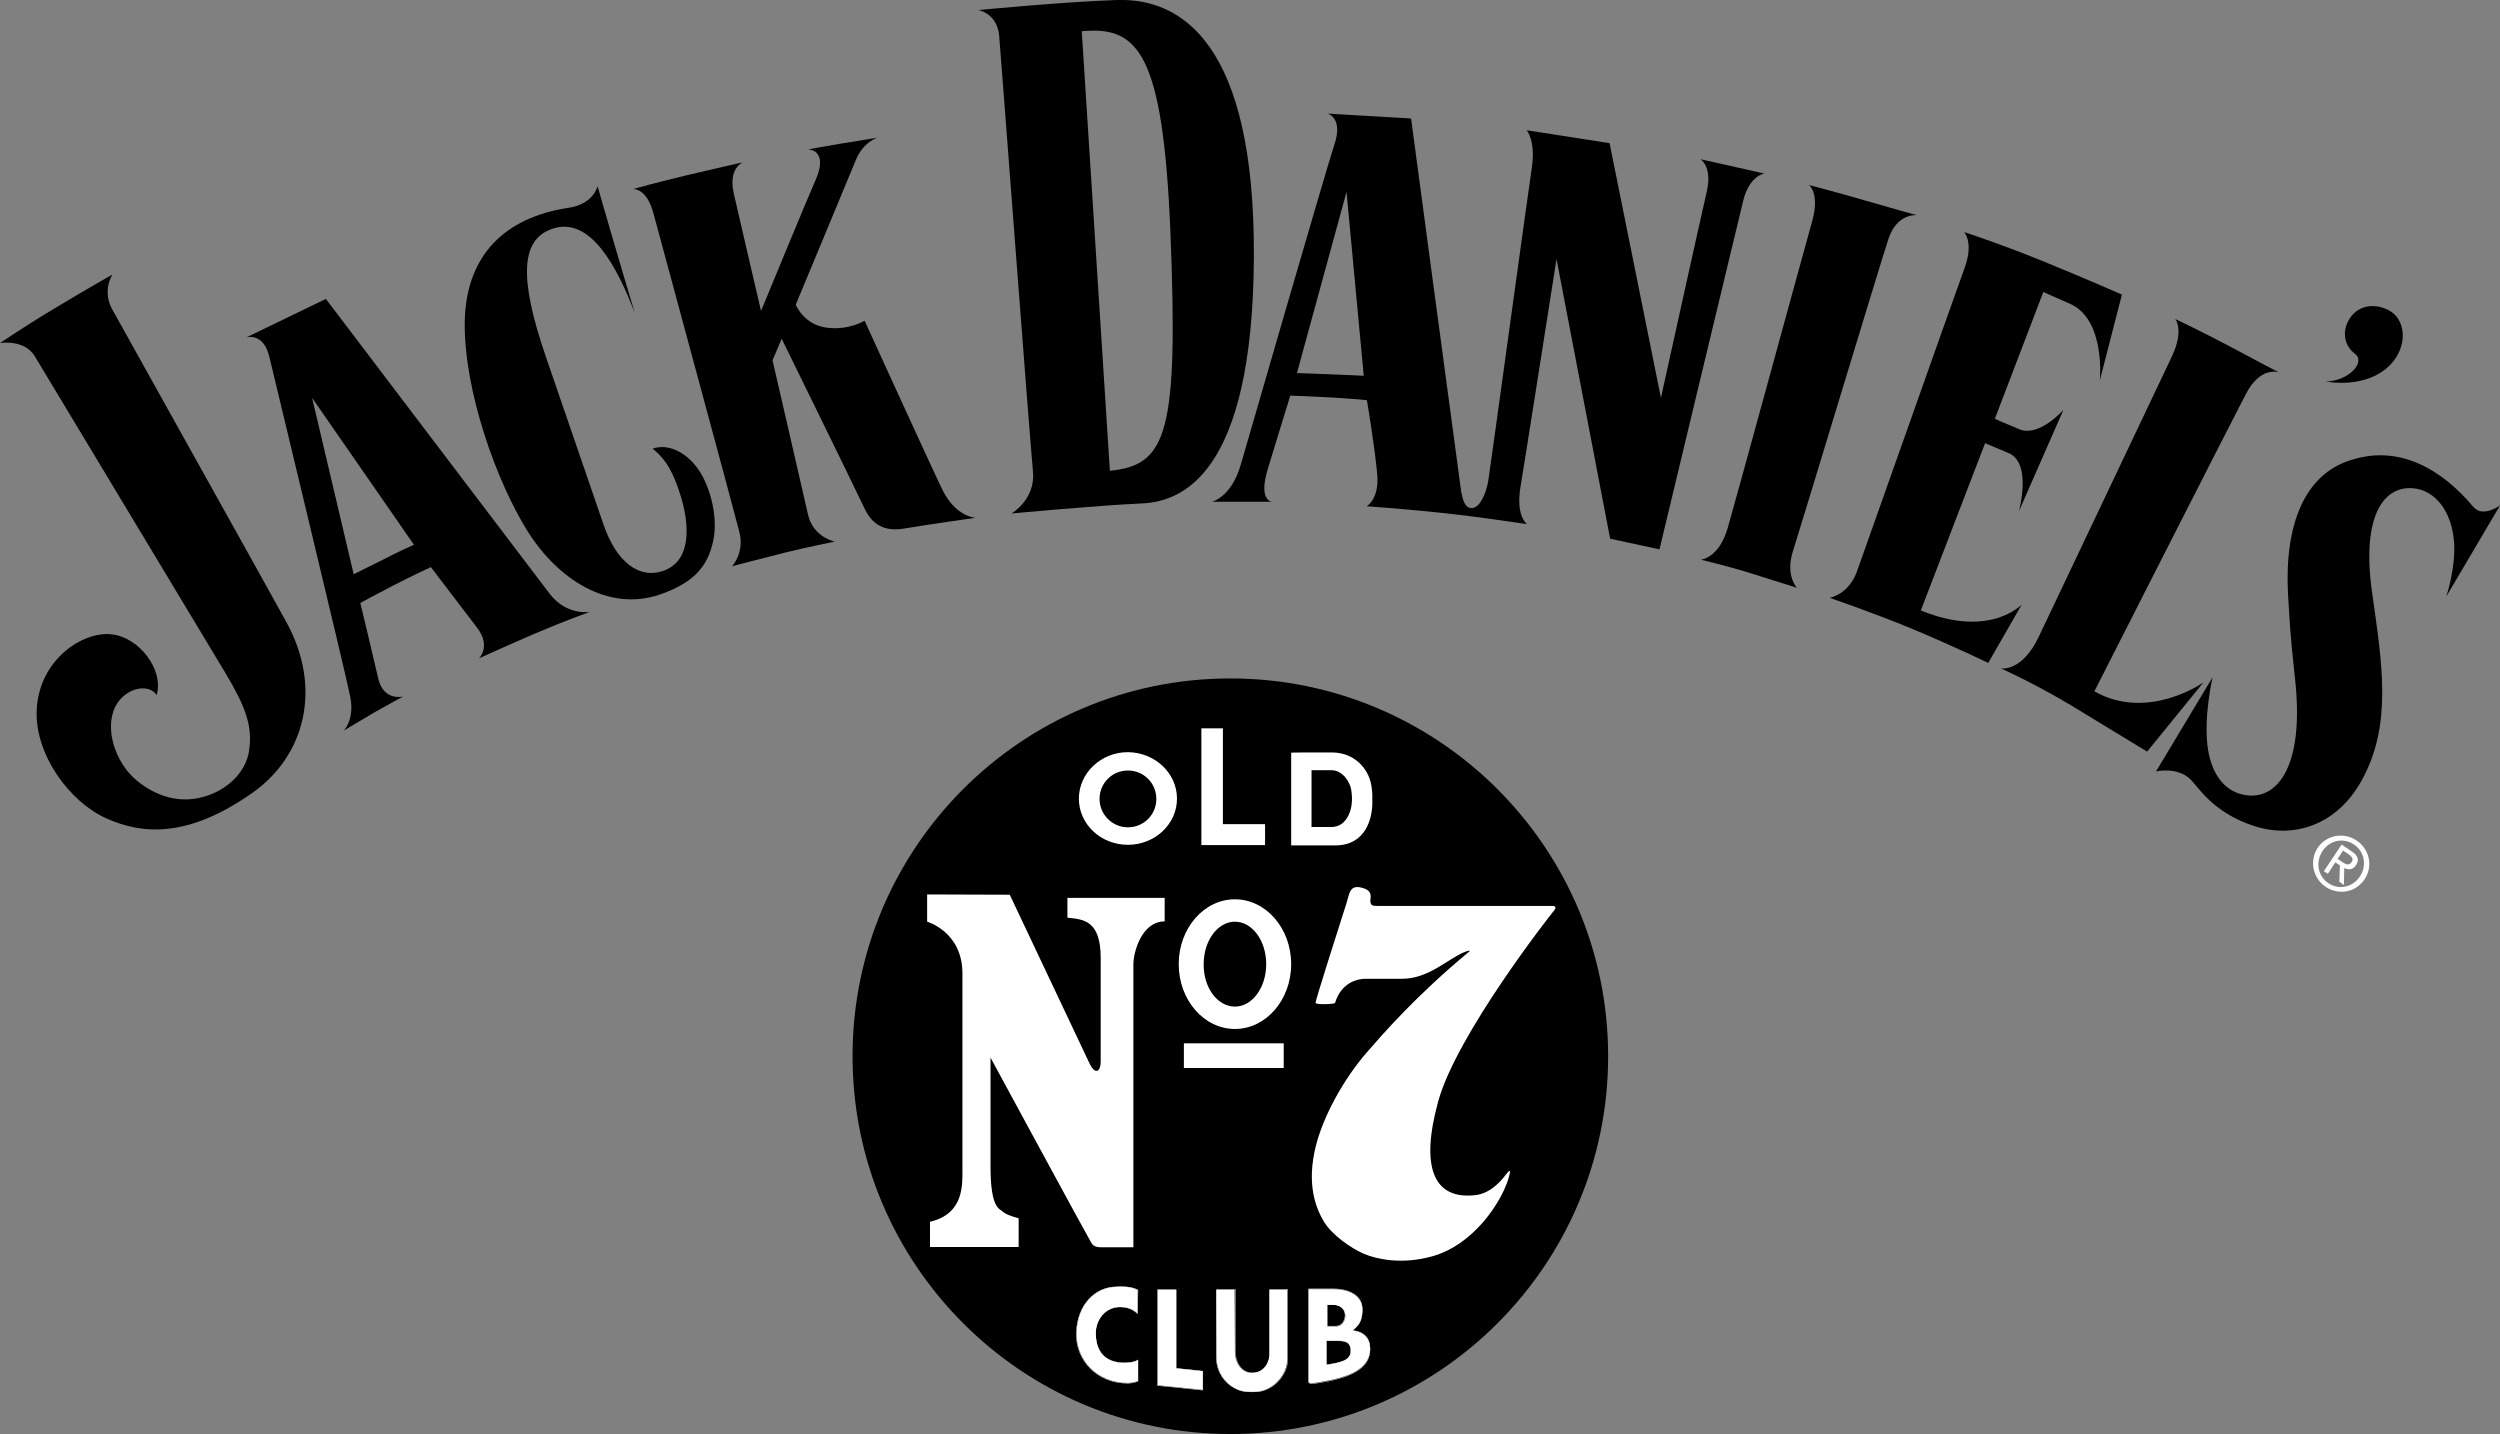 <?xml version="1.0" encoding="utf-8"?>
<!-- Generator: Adobe Illustrator 27.3.1, SVG Export Plug-In . SVG Version: 6.00 Build 0)  -->
<!DOCTYPE svg PUBLIC "-//W3C//DTD SVG 1.1//EN" "http://www.w3.org/Graphics/SVG/1.1/DTD/svg11.dtd">
<svg version="1.1" id="layer" xmlns:x="http://ns.adobe.com/Extensibility/1.0/" xmlns:i="http://ns.adobe.com/AdobeIllustrator/10.0/" xmlns:graph="http://ns.adobe.com/Graphs/1.0/"
	 xmlns="http://www.w3.org/2000/svg" xmlns:xlink="http://www.w3.org/1999/xlink" x="0px" y="0px" viewBox="0 0 871.5 499.9"
	 style="enable-background:new 0 0 871.5 499.9;" xml:space="preserve">
<rect x="0" y="0" width="871.5" height="499.9" fill="#808080" stroke="none"/>
<style type="text/css">
	.st0{fill:#FFFFFF;}
	.st1{fill:none;stroke:#FFFFFF;stroke-width:0.151;stroke-miterlimit:3.864;}
</style>
<g>
	<g>
		<path d="M763.6,271.7c-4.6-4.5-12-2.8-12-2.8l19.7-32.8c0,0-3,12.9-1.8,23.7c1.1,9.3,5.6,16.7,14.3,17.5
			c10.6,0.9,19.2-10.9,16.4-39.2c-1-10.2-1.6-13-2.6-30.9c-1.3-24.7,6-42.1,22.2-46.9c16.7-5.3,31.4,3.3,42.4,16.4
			c3.3,3.9,9.3-0.5,9.3-0.5l-18.7,31.7c0,0,3.3-10,2.7-18.7c-0.8-11.4-6.9-18.4-14.4-19c-9.9-0.8-18,9.2-14.2,36.3
			c3.5,24.9,7.2,46.1-3.7,65.7c-8.5,15.2-23.2,20.4-37.6,15.7C771.1,283.1,766.2,274.1,763.6,271.7"/>
		<path d="M37.1,285.3c-12.8-5.7-25.1-22.3-24.3-38c0.9-17.3,15.9-27.2,25.9-26.2s18.5,12.6,15.9,21.2c-3.1-4.7-12.5-2.1-15.1,5.7
			c-2.7,8.1,1.6,18.8,8.3,24.2c6.8,5.5,14.6,7.8,22.7,5.7c8.1-2.1,15.4-8.3,16.4-16.7c1.1-8.3-1.3-14.9-8.5-26.9
			c-5.5-9.1-63-104.7-66.2-110C8.5,118.1,0,119.6,0,119.6s9.4-6.4,20.2-12.8c10.8-6.5,19-11.1,19-11.1s-3.7,5.5-0.1,12.1
			c2.6,4.8,49.4,88.5,60.7,109c12.8,23.3,6.3,46.8-11.7,59.5C65.7,292.1,49.8,291,37.1,285.3"/>
		<path d="M722,245.9c-13-7.8-24.5-12.9-24.5-12.9s7.3,1.4,13.2-11c6.7-14.1,42.8-90.1,46.4-97.7c4.4-9.3,1.2-13.1,1.2-13.1
			s9.1,4.3,19.1,9.6c10,5.4,17,9,17,9s-6.3-2.3-11.4,7.4c-5.1,9.7-52.9,103.8-52.9,103.8c18.7,10.6,38-3.1,38-3.1L748.5,262
			C748.5,262.1,735.1,253.8,722,245.9"/>
		<path d="M666.3,219.1c-13.8-5.7-28.5-10.7-28.5-10.7s6.6-1.1,9.5-9.1s34.4-97.3,37.6-106c3.2-8.8-0.2-12.4-0.2-12.4
			s12.1,3.9,27.1,10s27.9,11.8,27.9,11.8l-7.7,29.9c0,0,2.1-21.2-10.4-26.7c-4.8-2.1-9.3-4.1-9.3-4.1L695.4,146c0,0,4.7,2.1,8.7,3.7
			c6.8,2.7,15.2-6.8,15.2-6.8l-15.5,35.3c0,0,4.7-16.9-3.7-20.3c-2.7-1.1-8.1-3.4-8.1-3.4l-22.4,58.3c24.2,9.9,35.2-2.1,35.2-2.1
			l-11.7,20.4C693.1,231.1,680,224.8,666.3,219.1"/>
		<path d="M610.2,199.8c-6.9-2.2-17.3-4.7-17.3-4.7s6.3-0.4,9.4-11.1c3.1-10.7,26.6-96.9,29.4-106.8c2.8-10-1.1-12.7-1.1-12.7
			s10.4,2.7,18.9,5.2s18.7,5.3,18.7,5.3s-6.9-0.8-9.9,8.3S627.7,183.8,625,192.2c-2.7,8.4,1.4,12.7,1.4,12.7S617.2,202,610.2,199.8"
			/>
		<path d="M183.8,185c-10.7-17.2-21.9-48.3-21.8-72.2c0.2-23.9,14.1-36.9,35.8-40.3c9.2-1.2,10.5-7.6,10.5-7.6s8.5,29.5,13,44.2
			c-6-15.6-15.3-33.8-28.6-29.4c-11.3,3.7-11.8,17.3-2.4,44.7c0,0,17.1,49.7,20.1,58.5c4.6,13.4,12.6,18.8,20.5,16.2
			c10.3-3.3,9.6-16.2,6.2-26.8c-3.3-10.4-6.5-13.3-9.6-15.9c5.2-1.8,10.8,1,14.6,5.5c5,5.7,8.5,17.8,6.5,26.8s-6.9,14.5-18.7,18.6
			C212.1,213.3,194.5,202.1,183.8,185"/>
		<path d="M130.4,248.4c-5.4,3.2-10.6,6.3-10.6,6.3s3.9-3.7,2.3-11.8c-1.6-8.2-26.6-111.6-28.2-118.5c-2-8.6-8-6.8-8-6.8l27.7-13.4
			c0,0,73.8,97.3,78.1,102.9c5.9,7.6,13.9,6.2,13.9,6.2s-8.7,3.1-19.2,7.6s-19.4,8.6-19.4,8.6s4.3-4.2-0.7-10.7
			c-3.6-4.7-16.1-21.1-16.1-21.1s-6.1,2.8-13.1,6.4s-11.5,6.1-11.5,6.1s5,20.7,6.2,26.1c1.8,8.3,8.7,6.5,8.7,6.5
			S135.9,245.3,130.4,248.4 M144.3,189.9l-35.5-51.2l14.5,61.5c0,0,5.3-2.7,10.4-5.2C138.6,192.4,144.3,189.9,144.3,189.9"/>
		<path d="M227.8,74.4c-2.4-9-7.1-8.5-7.1-8.5s7.8-2.2,18.7-4.8s19.5-4.5,19.5-4.5s-5.1,2-3.1,10.9c1.7,7.5,9.5,40.9,9.5,40.9
			s16.3-39.6,19-45.6c4.7-10.8-2.6-10.7-2.6-10.7s5.2-1,10.6-1.9c5.4-0.9,13.6-2.2,13.6-2.2s-5,1.4-7.6,7.9
			c-2.2,5.4-20.9,50.3-20.9,50.3s2.7,6.9,10.6,8c7.8,1.1,13.4-2.4,13.4-2.4s24.4,53.5,27.2,59.1c4.7,9.4,11.5,9.6,11.5,9.6
			s-17,2.4-24.6,3.7c-7.3,1.3-11.4-1.4-14-6.7c-4.7-9.9-29-59.4-29-59.4l-3.2,7.5c0,0,10.9,47.2,12.4,53.9c1.8,7.8,9.3,9.3,9.3,9.3
			s-9.5,1.9-17.6,3.9c-8.1,2-18.2,4.7-18.2,4.7s4.5-4.8,2.5-12.1C255.9,178,229.7,81.6,227.8,74.4"/>
		<path d="M515.9,180.4c-2.6-0.3-5.2-0.7-7.9-1c-17.1-2-31.6-2.9-31.6-2.9s4.5-2.5,3.7-11.2c-0.9-9.9-3.6-25.8-3.6-25.8
			s-8.2-0.8-15.5-1.1s-11.2-0.5-11.2-0.5s-5.9,19.1-8,26.1c-3.1,10.6,1.6,10.9,1.6,10.9h-20.9c0,0,6.7-1.5,10-12.8
			c3.3-11.4,29.9-103.4,32.7-111.8c3.1-9.3-2.4-10.7-2.4-10.7l29.1,1.7c0,0,15.4,115.1,16.6,123.6c0.8,5.8,1.1,11.8,4.1,12.2
			c3,0.5,5.4-4.7,6.2-9.4c1.2-7.9,13.8-100,15.2-109.3c1.4-9.4-1.8-13-1.8-13l28.9,4.5l17.9,88.8c0,0,14-63.4,16-72
			c2-8.6-2.2-11.2-2.2-11.2l22.3,5c0,0-5.2,0.6-7.4,9.4c-1.9,7.7-29.2,121.6-29.2,121.6l-17.2-3.7l-18.7-97.5
			c0,0-11.3,72.1-12.6,79.7c-1.6,10,2.3,12.7,2.3,12.7s-10.9-1.6-24.9-3.5 M461.6,130.4c6.3,0.2,13.8,0.6,13.8,0.6l-6-64.1
			l-17.3,63.2C452.2,130,455.3,130.2,461.6,130.4"/>
		<path d="M810.7,133c7.9-0.1,14.2-6.7,10.2-9.7c-3.6-2.7-4.5-7.5-2.2-11.6c2.8-5.1,8.6-6.3,13.9-3.6c4.9,2.4,6.9,9.6,2.8,16.3
			S822.1,134.8,810.7,133"/>
		<path d="M352.6,179c0,0,8.4-4.8,7.5-14.6c-1-9.8-11.3-146.6-11.8-152.1c-0.8-7.7-7.2-8.8-7.2-8.8s30-2.9,48.3-3.5
			c22.3-0.7,48.1,14.9,47.7,89.7c-0.4,75.8-25.1,85.2-39.1,85.8C383.8,176.1,352.6,179,352.6,179 M377.1,10.9l9.8,153.2
			c20-1.9,23.9-13.3,21.1-83.4C405.4,18.2,396.7,9,377.1,10.9"/>
		<path class="st0" d="M809.6,296.7c2.5-3.8,7.3-4.8,11-2.3c3.6,2.4,4.6,7.2,2.1,11.1c-2.6,3.9-7.4,4.8-11,2.4
			C808,305.4,807.1,300.6,809.6,296.7 M810.8,309.2c4.4,2.9,10.4,2,13.5-2.7c3.1-4.6,1.6-10.6-2.8-13.5c-4.4-3-10.5-2-13.6,2.6
			C804.9,300.3,806.4,306.3,810.8,309.2 M814.1,300.6l1.6,1.1l-0.2,5.7l1.6,1.1l0.1-5.9c1.5,0.7,3,0.7,4.1-1
			c1.2-1.8,0.7-3.4-1.5-4.8l-3.5-2.4l-6.2,9.3l1.4,0.9L814.1,300.6z M814.9,299.4l1.9-2.9l1.9,1.3c1,0.7,1.9,1.6,1.1,2.7
			c-1,1.4-2.1,0.8-3.3,0L814.9,299.4z"/>
		<path d="M428.9,499.9c-72.7,0-131.7-59-131.7-131.7s58.9-131.7,131.7-131.7c72.7,0,131.7,59,131.7,131.7S501.6,499.9,428.9,499.9"
			/>
		<path class="st0" d="M410.3,278.4c0,8.9-7.7,16.1-17.1,16.1c-9.5,0-17.1-7.2-17.1-16.1s7.7-16.2,17.1-16.2
			C402.6,262.3,410.3,269.5,410.3,278.4 M393.2,288.4c5.5,0,9.9-4.4,9.9-9.9s-4.4-9.9-9.9-9.9s-9.9,4.4-9.9,9.9
			C383.3,283.9,387.7,288.4,393.2,288.4"/>
	</g>
	<polygon class="st0" points="418.8,253.9 418.8,294.6 441,294.6 441,287.3 426.3,287.3 426.3,253.9 	"/>
	<g>
		<path class="st0" d="M464.2,262.3c7.8,0,12.7,5.4,13.8,11.2c0.5,3,0.4,3.6,0.4,6.3c0,5.5-2.3,14.9-12.9,14.9h-15.4v-32.3
			C450.1,262.3,456.8,262.3,464.2,262.3 M457.1,288.3h7c5,0,6.8-5.1,7.1-8c0.2-1.9,0.1-3.3-0.2-5.2c-0.5-2.6-3-6.6-6.8-6.6
			c-3,0-7,0-7,0v19.8H457.1z"/>
		<path class="st0" d="M323.2,311.8v9.5c0,0,12.3,3.5,12.3,18v67.8c0,5.8,0.7,16-11.3,18.8v8.8h30.9v-10c0,0-4.3-1.1-5.5-2.3
			c-1.1-1.1-4.3-0.9-4.3-15.7v-38c0,0,33.8,62.4,34.5,63.4s0.8,2.7,3.9,2.7h11.4v-98.6c0-4.5,3-15,10.9-15V313h-33.9v6.9
			c5.2,0.6,11.6,0.6,11.6,14v36.3c0,3.3-1.9,4.7-3.9,0.5c-2.4-5.1-27.8-58.8-27.8-58.8L323.2,311.8L323.2,311.8z"/>
	</g>
	<rect x="412.7" y="363.7" class="st0" width="34.8" height="8.6"/>
	<g>
		<path class="st0" d="M480.1,315.8H541c0.8,0,2,0.2,0.6,1.8c-1.3,1.5-33.8,43.1-40.2,66.2c-6.4,23.1-1.7,34.6,13.1,32.8
			c5.8-0.7,9.8-6.3,10.5-7.2c1.1-1.4,2-2.4,0.8,1.6c-2.6,8.4-12.3,23.1-26.7,27c-10.2,2.8-18.8,1.1-23.6-0.9
			c-4.8-2.1-11.1-6.6-13.9-11.1c-2.7-4.5-6.4-12.9-2.8-26.9c2.6-10,9.4-22.8,17.9-32.5c5.5-6.3,16.7-19.3,35.6-35
			c0.5-0.4-0.9-0.1-1.8,0.3c-5.6,2.2-12.4,9.3-21.7,9.3h-12.9c-2.5,0-8.3,1.2-10.5,8.4c-0.1,0.5-6.8,0.7-6.8,0
			c-0.1-0.7,8.1-26.3,10.8-34.8c1.1-3.5,1.1-6.5,5.5-5.3c4,1.1,2.7,3.5,2.8,4.8C477.9,315.7,478.6,315.8,480.1,315.8"/>
		<path class="st0" d="M410.9,336.1c0-12.5,8.8-22.6,19.6-22.6c10.8,0,19.6,10.1,19.6,22.6s-8.8,22.6-19.6,22.6
			S410.9,348.6,410.9,336.1 M430.5,350.9c6,0,10.9-6.6,10.9-14.8c0-8.2-4.9-14.8-10.9-14.8s-10.9,6.6-10.9,14.8
			C419.5,344.3,424.4,350.9,430.5,350.9"/>
		<path class="st0" d="M396.6,449.7c-2.7-1.5-6.7-1.1-7.3-1.1c-7.5,0-13.7,6.2-14,15.9c-0.3,9.6,7.2,17.6,17.8,17.6
			c0.6,0,2.2-0.1,3.6-0.7v-7.3c0,0-0.7,0.5-2.3,0.8c-0.8,0.1-1.7,0.2-2.3,0.2c-7.3,0-10.1-4.3-10.1-10.4c0-4.6,3.3-9.1,8.5-9.1
			c2.9,0,4.9,1.1,6,2.3L396.6,449.7z"/>
		<path class="st1" d="M396.7,449.7c-2.8-1.5-6.8-1.1-7.4-1.1c-7.6,0-13.7,6.3-14.1,15.9c-0.3,9.7,7.2,17.7,17.9,17.7
			c0.6,0,2.2-0.1,3.6-0.7v-7.4c0,0-0.7,0.5-2.3,0.8c-0.8,0.1-1.7,0.2-2.3,0.2c-7.3,0-10.2-4.4-10.2-10.4c0-4.6,3.3-9.1,8.5-9.1
			c2.9,0,4.9,1.1,6.1,2.3L396.7,449.7z"/>
		<path class="st0" d="M464.9,454.9h-2.2v7.5h3c2.4,0,3.3-2.4,3.3-3.7C468.9,455.9,466.7,454.9,464.9,454.9 M470.9,471
			c0-3.6-2.5-3.6-5-3.6c-0.6,0-1.7,0-3.5,0v8.4C465.7,475.1,470.9,474.8,470.9,471 M456.2,481.8v-32.4h8.9c3.4,0,9.8,1.3,9.8,7.1
			c0,0.6,0,2.9-0.9,4.5c-0.5,1.1-1.6,2.1-2.5,2.8c4.1,0.5,6.1,2.8,6.1,6.4c0,7-7.6,9.6-13.8,10.9c-2.3,0.5-5.9,1.1-6.5,1.1
			C456.8,482.3,456.5,482.1,456.2,481.8"/>
		<path class="st1" d="M464.8,454.8h-2.2v7.5h3c2.5,0,3.3-2.4,3.3-3.8C468.9,455.8,466.7,454.8,464.8,454.8z M470.9,471
			c0-3.6-2.5-3.6-5-3.6c-0.6,0-1.7,0-3.5,0v8.4C465.7,475.2,470.9,474.9,470.9,471z M456.2,481.8v-32.5h8.9c3.4,0,9.8,1.3,9.8,7.1
			c0,0.6,0,2.9-0.9,4.5c-0.5,1.1-1.7,2.1-2.5,2.9c4.2,0.5,6.1,2.8,6.1,6.5c0,7.1-7.6,9.6-13.8,11c-2.3,0.5-6,1.1-6.5,1.1
			C456.8,482.4,456.4,482.2,456.2,481.8z"/>
	</g>
	<polygon class="st0" points="403.6,482.9 419.3,484.5 419.3,478 410,477 410,449.6 403.6,449.6 	"/>
	<polygon class="st1" points="403.5,483 419.3,484.6 419.3,478 410,477 410,449.6 403.5,449.6 	"/>
	<g>
		<path class="st0" d="M424.1,473.3c0,3.4,1.6,7.4,5.2,9.9c2.4,1.6,4.2,2,7.1,2c2.5,0,4.1-0.3,6.2-1.5c3.9-2.2,6.1-6.4,6.1-9.6
			v-24.5h-6.2v22.7c0,2-1.5,6.3-6.1,6.3c-4,0-5.9-4.1-5.9-7l-0.1-22H424L424.1,473.3z"/>
		<path class="st1" d="M424,473.3c0,3.4,1.6,7.5,5.3,9.9c2.4,1.6,4.3,2,7.2,2c2.5,0,4.1-0.3,6.3-1.5c3.9-2.2,6.1-6.5,6.1-9.6v-24.6
			h-6.2v22.8c0,2.1-1.5,6.3-6.1,6.3c-4.1,0-5.9-4.1-5.9-7l-0.1-22.1h-6.4L424,473.3z"/>
	</g>
</g>
</svg>
